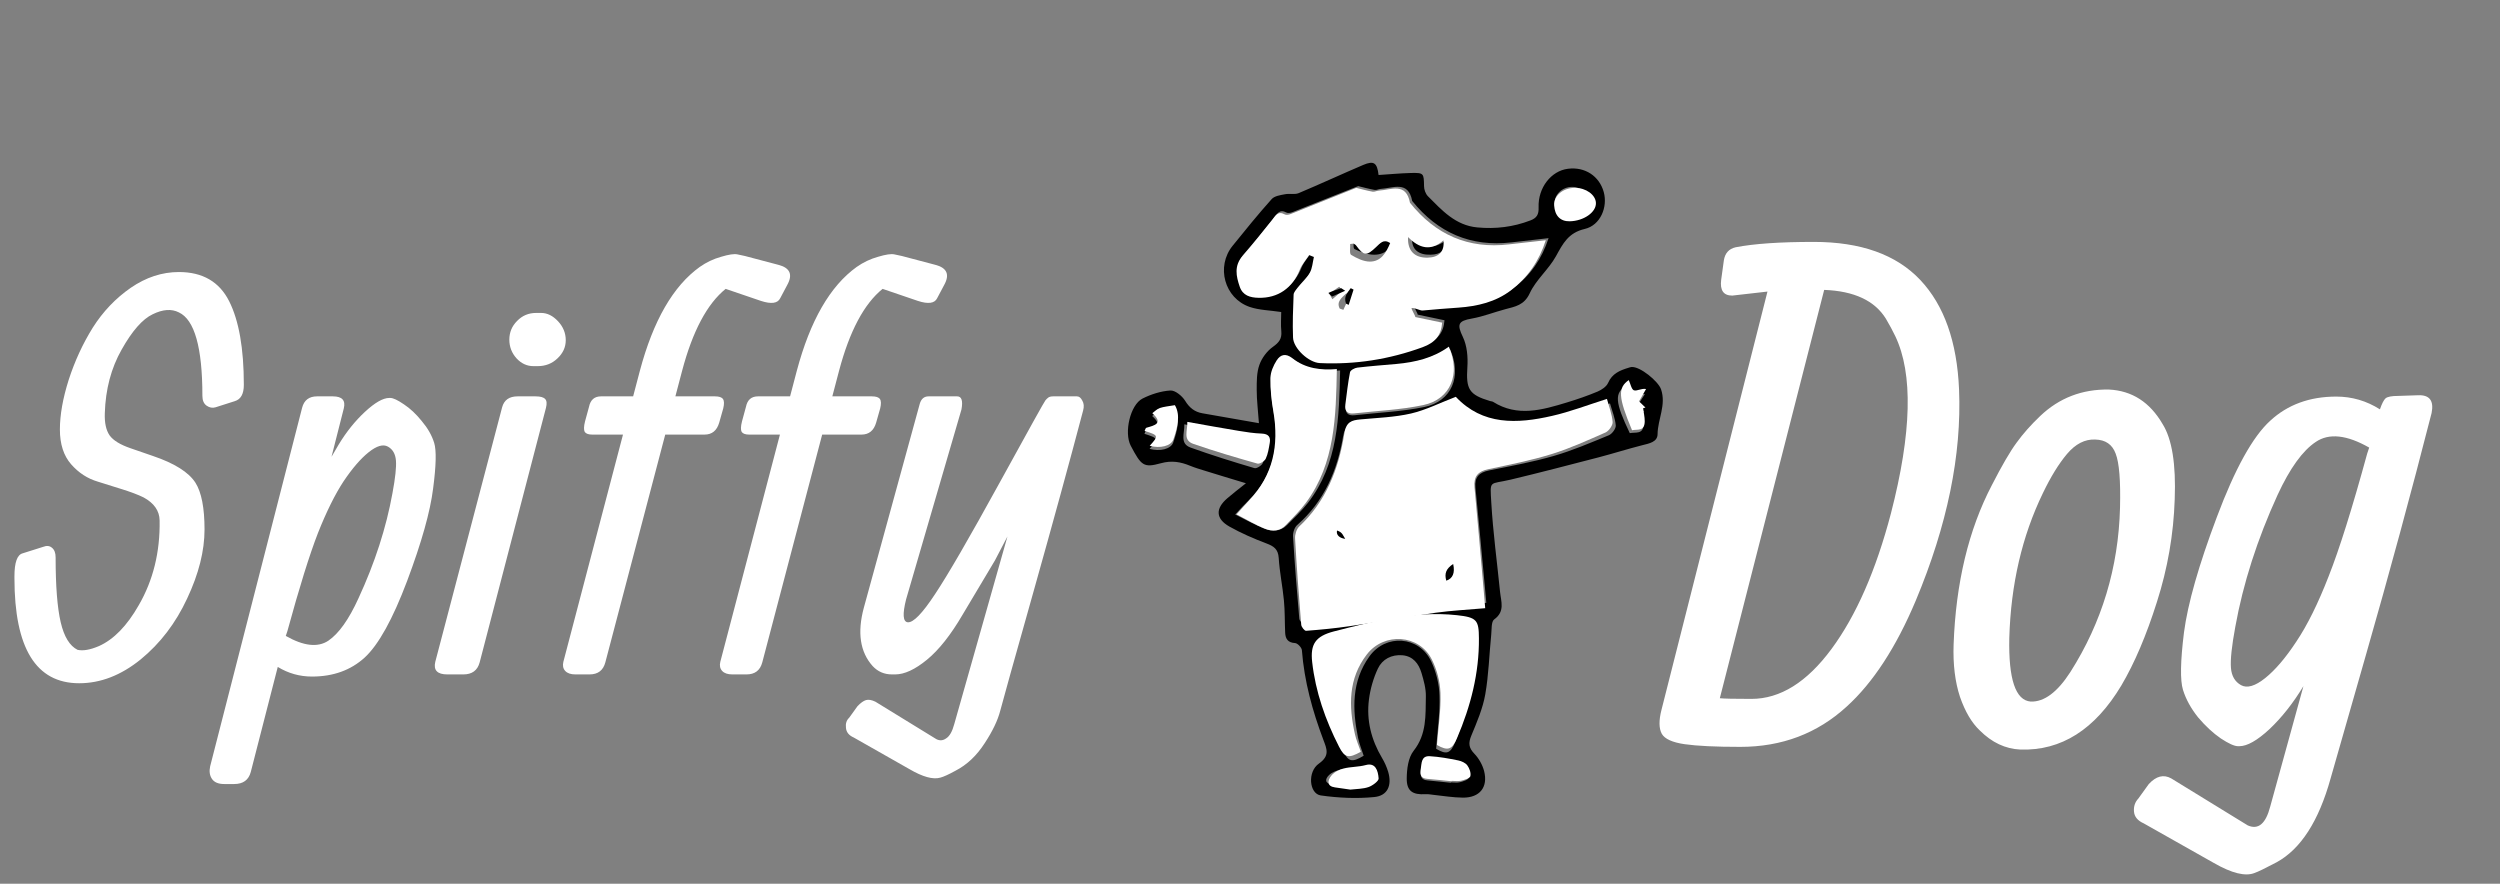 <svg width="215" height="76" viewBox="0 0 215 76" fill="none" xmlns="http://www.w3.org/2000/svg">
<rect x="0" y="0" width="215" height="76" fill="#808080" stroke="none"/>
<path d="M15.383 23.395C17.422 23.395 18.863 24.23 19.706 25.901C20.549 27.572 20.97 29.971 20.97 33.098C20.97 33.88 20.71 34.347 20.189 34.5L18.533 35.029C18.272 35.106 18.019 35.06 17.774 34.891C17.529 34.723 17.406 34.439 17.406 34.041C17.406 29.886 16.732 27.495 15.383 26.866C14.754 26.545 14.003 26.598 13.129 27.027C12.256 27.441 11.367 28.453 10.462 30.063C9.558 31.657 9.075 33.481 9.014 35.535C8.983 36.363 9.121 36.999 9.427 37.444C9.734 37.873 10.332 38.241 11.221 38.547L13.152 39.214C15.007 39.843 16.226 40.609 16.808 41.514C17.33 42.341 17.59 43.683 17.59 45.537C17.59 47.377 17.092 49.354 16.096 51.47C15.114 53.585 13.781 55.333 12.095 56.712C10.409 58.077 8.646 58.759 6.806 58.759C3.096 58.759 1.242 55.747 1.242 49.722V49.561C1.242 48.366 1.479 47.706 1.954 47.584L3.702 47.032C4.009 46.909 4.261 46.932 4.461 47.101C4.675 47.27 4.783 47.545 4.783 47.929C4.783 50.397 4.928 52.259 5.22 53.516C5.511 54.758 5.994 55.547 6.668 55.885C7.143 55.992 7.757 55.885 8.508 55.563C9.78 54.995 10.922 53.823 11.934 52.045C13.175 49.899 13.773 47.469 13.727 44.756C13.712 43.928 13.252 43.269 12.348 42.778C11.888 42.548 11.236 42.303 10.393 42.042L8.416 41.422C7.527 41.161 6.76 40.663 6.116 39.927C5.473 39.191 5.151 38.195 5.151 36.938C5.151 35.681 5.404 34.255 5.909 32.661C6.431 31.051 7.12 29.557 7.979 28.177C8.853 26.798 9.941 25.655 11.244 24.751C12.562 23.847 13.942 23.395 15.383 23.395ZM29.567 35.121C29.567 35.121 29.215 36.509 28.51 39.283L29.131 38.225C29.79 37.137 30.541 36.202 31.384 35.42C32.242 34.623 32.94 34.224 33.476 34.224H33.568C33.814 34.224 34.205 34.408 34.741 34.776C35.278 35.129 35.791 35.612 36.282 36.225C36.788 36.823 37.14 37.444 37.339 38.087C37.539 38.731 37.508 40.042 37.247 42.019C37.002 43.997 36.259 46.641 35.017 49.952C33.775 53.248 32.557 55.448 31.361 56.551C30.165 57.64 28.655 58.184 26.831 58.184C25.773 58.184 24.793 57.908 23.888 57.356L21.566 66.393C21.382 67.082 20.907 67.427 20.14 67.427H19.289C18.784 67.427 18.431 67.282 18.232 66.99C18.032 66.699 17.979 66.339 18.071 65.91L25.98 35.075C26.149 34.416 26.578 34.087 27.268 34.087H28.625C29.422 34.087 29.736 34.431 29.567 35.121ZM24.578 54.689C26.111 55.563 27.329 55.701 28.234 55.103C29.138 54.49 30.004 53.271 30.832 51.447C32.242 48.396 33.216 45.384 33.752 42.41C33.998 41.092 34.097 40.157 34.051 39.605C34.005 39.038 33.775 38.639 33.361 38.409C32.948 38.179 32.396 38.34 31.706 38.892C31.016 39.444 30.296 40.279 29.544 41.399C28.809 42.518 28.073 44.005 27.337 45.859C26.617 47.714 25.743 50.519 24.716 54.275L24.578 54.689ZM45.873 31.488C45.321 31.488 44.838 31.266 44.424 30.822C44.01 30.362 43.803 29.825 43.803 29.212C43.803 28.583 44.025 28.047 44.47 27.602C44.914 27.142 45.459 26.913 46.102 26.913H46.539C47.06 26.913 47.543 27.15 47.988 27.625C48.432 28.101 48.655 28.645 48.655 29.258C48.655 29.856 48.417 30.377 47.942 30.822C47.482 31.266 46.915 31.488 46.24 31.488H45.873ZM46.953 35.075L41.251 56.965C41.067 57.655 40.599 58 39.848 58H38.469C37.61 58 37.265 57.64 37.434 56.919L43.182 35.029C43.351 34.401 43.795 34.087 44.516 34.087H46.056C46.47 34.087 46.746 34.163 46.884 34.316C47.022 34.455 47.045 34.707 46.953 35.075ZM50.702 58C50.702 58 50.296 58 49.484 58C49.085 58 48.794 57.9 48.61 57.701C48.426 57.502 48.372 57.241 48.449 56.919L53.577 37.375H50.932C50.61 37.375 50.396 37.298 50.288 37.145C50.197 36.976 50.204 36.677 50.311 36.248L50.656 34.983C50.779 34.386 51.124 34.087 51.691 34.087H54.45L55.025 31.902C56.175 27.579 57.892 24.598 60.176 22.958C60.743 22.559 61.356 22.268 62.015 22.084C62.674 21.885 63.142 21.816 63.418 21.877C63.709 21.938 63.924 21.984 64.062 22.015L66.936 22.774C67.948 23.034 68.201 23.617 67.695 24.521L67.097 25.648C66.882 26.092 66.33 26.169 65.441 25.878L62.406 24.843C60.812 26.131 59.563 28.484 58.658 31.902L58.083 34.087H61.486C61.839 34.087 62.069 34.163 62.176 34.316C62.283 34.47 62.291 34.738 62.199 35.121L61.854 36.34C61.655 37.03 61.233 37.375 60.59 37.375H57.21L52.059 56.965C51.875 57.655 51.423 58 50.702 58ZM64.199 58C64.199 58 63.793 58 62.981 58C62.582 58 62.291 57.9 62.107 57.701C61.923 57.502 61.869 57.241 61.946 56.919L67.074 37.375H64.429C64.107 37.375 63.893 37.298 63.785 37.145C63.694 36.976 63.701 36.677 63.809 36.248L64.153 34.983C64.276 34.386 64.621 34.087 65.188 34.087H67.947L68.522 31.902C69.672 27.579 71.389 24.598 73.673 22.958C74.24 22.559 74.853 22.268 75.512 22.084C76.171 21.885 76.639 21.816 76.915 21.877C77.206 21.938 77.421 21.984 77.559 22.015L80.433 22.774C81.445 23.034 81.698 23.617 81.192 24.521L80.594 25.648C80.379 26.092 79.828 26.169 78.938 25.878L75.903 24.843C74.309 26.131 73.06 28.484 72.155 31.902L71.58 34.087H74.983C75.336 34.087 75.566 34.163 75.673 34.316C75.781 34.47 75.788 34.738 75.696 35.121L75.351 36.34C75.152 37.03 74.731 37.375 74.087 37.375H70.707L65.556 56.965C65.372 57.655 64.92 58 64.199 58ZM90.573 34.087H92.619C92.803 34.087 92.957 34.209 93.079 34.455C93.217 34.684 93.24 34.968 93.148 35.305C91.983 39.72 90.558 44.924 88.871 50.918C87.185 56.896 86.235 60.299 86.02 61.127C85.806 61.955 85.361 62.882 84.687 63.909C83.997 64.982 83.161 65.772 82.18 66.278C81.598 66.6 81.161 66.799 80.87 66.876C80.241 67.059 79.352 66.814 78.202 66.14L73.42 63.426C73.006 63.243 72.784 62.967 72.753 62.599C72.707 62.231 72.799 61.94 73.029 61.725L73.742 60.736C74.017 60.445 74.263 60.269 74.477 60.207C74.692 60.146 74.96 60.192 75.282 60.345L80.525 63.565C80.816 63.718 81.1 63.695 81.376 63.495C81.667 63.312 81.897 62.905 82.065 62.277L86.641 46.135L85.56 48.205L82.778 52.872C81.766 54.605 80.747 55.892 79.72 56.735C78.693 57.578 77.781 58 76.984 58H76.708C76.049 58 75.497 57.762 75.052 57.287C73.964 56.076 73.711 54.398 74.293 52.252L79.099 34.73C79.222 34.301 79.475 34.087 79.858 34.087H82.318C82.701 34.087 82.824 34.462 82.686 35.213L77.926 51.539C77.605 52.811 77.65 53.47 78.064 53.516C78.54 53.562 79.321 52.757 80.41 51.102C81.513 49.446 83.353 46.273 85.928 41.583C88.504 36.892 89.829 34.508 89.906 34.431C89.983 34.34 90.052 34.27 90.113 34.224C90.205 34.133 90.358 34.087 90.573 34.087Z" fill="white"/>
<path d="M156.879 24.931C156.879 24.931 153.888 36.636 147.905 60.047C148.252 60.085 149.156 60.105 150.618 60.105C153.099 60.105 155.398 58.672 157.514 55.805C159.63 52.939 161.332 49.053 162.621 44.148C164.41 37.223 164.535 32.144 162.996 28.913C162.785 28.47 162.515 27.97 162.188 27.412C161.227 25.854 159.457 25.027 156.879 24.931ZM152.003 25.075L148.973 25.421C148.223 25.421 147.905 24.969 148.021 24.065L148.252 22.391C148.348 21.776 148.684 21.401 149.261 21.266C150.839 20.958 153.08 20.804 155.985 20.804C160.024 20.804 163.073 21.891 165.132 24.065C167.19 26.239 168.306 29.384 168.479 33.501C168.71 39.117 167.469 45.167 164.757 51.65C163.064 55.671 161.082 58.71 158.812 60.768C156.292 63.077 153.243 64.231 149.665 64.231C147.549 64.231 145.953 64.154 144.876 64C143.818 63.846 143.164 63.548 142.913 63.105C142.663 62.644 142.654 61.961 142.885 61.057L152.003 25.075ZM178.051 57.796C180.764 53.526 182.187 48.813 182.322 43.657C182.379 41.349 182.254 39.8 181.947 39.012C181.658 38.223 181.071 37.819 180.186 37.8C179.302 37.761 178.494 38.175 177.763 39.041C177.051 39.887 176.358 41.012 175.685 42.417C173.896 46.11 172.934 50.255 172.8 54.853C172.723 58.412 173.338 60.239 174.646 60.335C175.8 60.374 176.935 59.528 178.051 57.796ZM168.01 55.43C168.202 50.121 169.299 45.552 171.299 41.724C172.165 40.031 172.877 38.81 173.434 38.059C173.992 37.29 174.666 36.53 175.454 35.78C177.089 34.222 179.061 33.462 181.369 33.501C183.351 33.597 184.89 34.587 185.986 36.472C186.794 37.761 187.14 39.916 187.025 42.936C186.929 45.937 186.419 48.88 185.496 51.766C184.592 54.632 183.572 57.027 182.437 58.95C180.167 62.74 177.272 64.577 173.752 64.462C172.463 64.404 171.299 63.856 170.26 62.817C169.568 62.163 169 61.201 168.558 59.931C168.135 58.643 167.952 57.142 168.01 55.43ZM206.232 34.049C206.232 34.049 206.809 34.029 207.963 33.991C208.944 33.953 209.329 34.462 209.117 35.52C207.367 42.368 205.481 49.313 203.462 56.353C201.442 63.394 200.432 66.924 200.432 66.943C199.412 70.617 197.864 73.022 195.786 74.157C194.844 74.657 194.209 74.965 193.882 75.08C193.093 75.388 191.929 75.1 190.39 74.215L184.36 70.81C183.84 70.579 183.561 70.242 183.523 69.8C183.484 69.357 183.609 68.982 183.898 68.674L184.792 67.434C185.427 66.741 186.072 66.578 186.726 66.943L193.305 70.983C194.209 71.387 194.853 70.848 195.238 69.367L198.095 59.008C197.21 60.47 196.238 61.701 195.18 62.702C194.122 63.683 193.257 64.173 192.583 64.173H192.468C192.16 64.173 191.67 63.952 190.996 63.51C190.323 63.048 189.669 62.442 189.034 61.692C188.419 60.922 187.986 60.133 187.736 59.325C187.486 58.518 187.514 56.873 187.822 54.391C188.149 51.91 189.092 48.601 190.65 44.465C192.208 40.31 193.737 37.55 195.238 36.184C196.738 34.799 198.633 34.106 200.922 34.106C202.269 34.106 203.519 34.472 204.673 35.203C204.847 34.703 205.01 34.385 205.164 34.251C205.337 34.116 205.693 34.049 206.232 34.049ZM203.75 38.492C201.826 37.396 200.297 37.232 199.162 38.002C198.027 38.752 196.931 40.272 195.873 42.561C194.122 46.389 192.91 50.169 192.237 53.901C191.929 55.555 191.804 56.738 191.862 57.45C191.92 58.142 192.208 58.633 192.728 58.922C193.247 59.21 193.939 59.008 194.805 58.316C195.671 57.623 196.565 56.575 197.489 55.17C198.431 53.766 199.355 51.9 200.259 49.573C201.182 47.245 202.288 43.725 203.577 39.012L203.75 38.492Z" fill="white"/>
<path d="M107.151 41.56C105.821 41.156 104.713 40.827 103.606 40.48C103.184 40.349 102.763 40.225 102.358 40.06C101.539 39.722 100.771 39.582 99.837 39.838C98.349 40.25 98.151 40.052 97.242 38.33C96.655 37.209 97.192 34.819 98.258 34.275C98.994 33.904 99.845 33.633 100.655 33.583C101.068 33.558 101.663 34.053 101.92 34.465C102.292 35.075 102.746 35.429 103.416 35.544C104.986 35.825 106.565 36.096 108.267 36.393C108.193 35.305 108.077 34.424 108.077 33.534C108.077 32.809 108.069 32.042 108.309 31.375C108.515 30.79 108.962 30.188 109.474 29.826C109.995 29.455 110.251 29.133 110.193 28.491C110.135 27.914 110.185 27.329 110.185 26.834C109.226 26.686 108.3 26.678 107.474 26.397C105.292 25.648 104.565 22.92 106.003 21.14C107.102 19.78 108.201 18.421 109.367 17.119C109.606 16.855 110.102 16.781 110.499 16.707C110.887 16.624 111.342 16.756 111.689 16.608C113.549 15.825 115.384 14.976 117.235 14.185C118.152 13.798 118.433 13.987 118.557 15.05C119.475 14.993 120.4 14.902 121.326 14.877C122.45 14.852 122.45 14.894 122.467 16.006C122.467 16.303 122.599 16.665 122.797 16.871C124.004 18.083 125.169 19.385 127.046 19.558C128.616 19.706 130.137 19.525 131.616 18.956C132.162 18.75 132.344 18.445 132.319 17.836C132.261 16.138 133.401 14.696 134.84 14.515C136.303 14.325 137.542 15.141 137.923 16.517C138.278 17.803 137.641 19.377 136.286 19.69C134.873 20.019 134.41 20.951 133.815 22.03C133.187 23.167 132.096 24.057 131.558 25.219C131.079 26.257 130.302 26.364 129.443 26.595C128.484 26.851 127.558 27.221 126.583 27.395C125.376 27.601 125.293 27.905 125.806 28.977C126.17 29.735 126.252 30.715 126.194 31.581C126.07 33.468 126.327 33.946 128.145 34.49C128.228 34.514 128.327 34.514 128.401 34.556C130.5 35.882 132.633 35.256 134.749 34.613C135.641 34.341 136.534 34.036 137.394 33.674C137.741 33.525 138.154 33.254 138.294 32.932C138.642 32.125 139.311 31.853 140.047 31.63C140.129 31.605 140.212 31.573 140.303 31.564C141.038 31.49 142.609 32.792 142.849 33.476C143.311 34.827 142.567 36.047 142.551 37.341C142.543 38.017 141.824 38.14 141.237 38.288C139.972 38.61 138.732 39.005 137.468 39.335C134.955 39.986 132.443 40.645 129.922 41.247C128.054 41.692 128.137 41.214 128.252 43.241C128.401 45.795 128.748 48.342 129.004 50.896C129.087 51.729 129.451 52.586 128.5 53.27C128.236 53.459 128.294 54.143 128.244 54.596C128.07 56.31 128.029 58.041 127.732 59.722C127.517 60.933 127.013 62.112 126.533 63.265C126.269 63.9 126.302 64.312 126.798 64.823C127.178 65.218 127.492 65.77 127.632 66.306C127.988 67.699 127.261 68.605 125.814 68.597C124.971 68.589 124.128 68.449 123.285 68.358C123.054 68.333 122.822 68.284 122.591 68.3C121.491 68.366 120.971 68.037 120.979 66.949C120.987 66.141 121.103 65.161 121.574 64.567C122.706 63.133 122.591 61.518 122.624 59.911C122.64 59.227 122.442 58.519 122.244 57.86C122.004 57.069 121.525 56.434 120.607 56.352C119.673 56.277 118.88 56.689 118.499 57.497C118.111 58.321 117.847 59.244 117.731 60.15C117.499 61.939 117.929 63.628 118.855 65.185C119.078 65.556 119.26 65.968 119.384 66.38C119.723 67.534 119.343 68.44 118.177 68.547C116.665 68.696 115.094 68.622 113.582 68.407C112.59 68.259 112.416 66.364 113.433 65.663C114.383 64.996 114.102 64.403 113.813 63.636C112.871 61.139 112.168 58.593 111.962 55.915C111.945 55.692 111.598 55.322 111.383 55.305C110.763 55.272 110.548 54.942 110.524 54.415C110.482 53.484 110.507 52.553 110.416 51.63C110.301 50.41 110.044 49.207 109.97 47.987C109.92 47.221 109.548 46.974 108.912 46.735C107.821 46.323 106.738 45.853 105.73 45.285C104.54 44.609 104.515 43.735 105.556 42.845C106.011 42.45 106.507 42.071 107.151 41.56ZM125.252 34.514C123.855 35.017 122.632 35.602 121.343 35.882C119.896 36.195 118.392 36.237 116.904 36.368C116.152 36.434 115.665 36.558 115.508 37.522C115.012 40.464 113.879 43.117 111.557 45.153C111.325 45.359 111.177 45.812 111.201 46.142C111.342 48.498 111.532 50.855 111.739 53.204C111.755 53.385 112.028 53.706 112.16 53.698C113.433 53.608 114.706 53.492 115.962 53.319C118.475 52.973 120.987 52.553 123.5 52.215C124.913 52.033 126.335 51.968 127.823 51.844C127.773 51.3 127.732 50.839 127.69 50.377C127.426 47.567 127.17 44.749 126.889 41.939C126.798 41.024 127.211 40.629 128.062 40.456C129.922 40.085 131.798 39.739 133.625 39.211C135.245 38.742 136.798 38.074 138.361 37.431C138.642 37.316 138.98 36.855 138.956 36.583C138.898 35.94 138.633 35.314 138.46 34.696C136.79 35.19 135.245 35.75 133.658 36.088C130.608 36.748 127.599 36.871 125.252 34.514ZM121.921 27.057C121.921 26.941 121.558 26.348 121.748 26.612C121.095 25.854 122.186 26.397 122.541 26.496C123.574 26.397 124.607 26.323 125.641 26.249C127.269 26.134 128.839 25.771 130.162 24.774C131.608 23.686 132.6 22.269 133.178 20.481C132.029 20.613 131.013 20.728 130.005 20.843C126.484 21.255 123.657 20.019 121.45 17.284C121.111 15.504 119.805 16.179 118.747 16.245C118.574 16.253 118.392 16.36 118.235 16.336C117.756 16.253 117.285 16.122 116.805 16.006C114.987 16.731 113.061 17.489 111.144 18.248C110.987 18.305 110.763 18.355 110.639 18.281C110.036 17.951 109.829 18.396 109.532 18.767C108.697 19.805 107.862 20.843 106.986 21.84C106.251 22.681 106.432 23.563 106.747 24.469C107.011 25.227 107.647 25.4 108.366 25.417C110.053 25.458 111.301 24.584 111.937 23.002C112.119 22.557 112.466 22.17 112.739 21.758C112.879 21.816 113.011 21.865 113.152 21.923C113.045 22.376 113.02 22.879 112.797 23.274C112.532 23.752 112.094 24.123 111.747 24.56C111.606 24.733 111.408 24.947 111.4 25.145C111.35 26.364 111.301 27.592 111.35 28.82C111.383 29.751 112.706 30.963 113.664 31.004C116.714 31.144 119.657 30.691 122.541 29.644C123.632 29.249 124.145 28.622 124.227 27.543C123.459 27.378 122.69 27.221 121.921 27.057ZM123.508 64.394C124.393 64.922 124.74 64.831 125.153 63.801C126.285 60.983 126.971 58.082 126.946 55.033C126.938 53.443 126.781 53.187 125.136 53.006C121.665 52.61 118.351 53.525 115.069 54.431C113.565 54.844 113.127 55.552 113.292 57.126C113.565 59.722 114.367 62.194 115.491 64.551C115.962 65.54 116.268 65.589 117.276 64.996C117.111 64.477 116.896 63.966 116.789 63.43C116.293 60.991 116.235 58.593 117.764 56.459C119.177 54.481 122.053 54.687 123.087 56.887C123.508 57.785 123.773 58.84 123.797 59.829C123.847 61.321 123.624 62.829 123.508 64.394ZM106.226 44.246C107.168 44.708 107.953 45.161 108.788 45.482C109.433 45.73 110.135 45.705 110.672 45.161C111.292 44.543 111.937 43.941 112.474 43.257C115.094 39.887 115.16 35.874 115.251 31.861C113.821 31.976 112.433 31.82 111.251 30.938C110.639 30.485 110.177 30.625 109.838 31.119C109.54 31.556 109.292 32.116 109.276 32.627C109.259 33.583 109.367 34.547 109.54 35.487C110.061 38.363 109.507 40.909 107.391 43.027C107.036 43.365 106.705 43.735 106.226 44.246ZM124.698 30.023C123.351 30.987 121.797 31.35 120.186 31.49C119.053 31.589 117.913 31.671 116.789 31.803C116.557 31.828 116.185 32.026 116.152 32.199C115.97 33.113 115.871 34.036 115.747 34.959C115.673 35.536 115.946 35.775 116.508 35.709C118.508 35.487 120.533 35.404 122.492 35.001C124.855 34.514 125.748 32.355 124.698 30.023ZM101.854 36.492C101.878 37.291 101.432 38.148 102.399 38.494C104.209 39.145 106.044 39.714 107.879 40.258C108.069 40.316 108.499 40.044 108.598 39.821C108.796 39.384 108.862 38.873 108.945 38.396C109.028 37.876 108.854 37.58 108.251 37.555C107.581 37.53 106.912 37.423 106.259 37.308C104.829 37.052 103.407 36.78 101.854 36.492ZM124.773 67.32C124.773 67.311 124.773 67.295 124.773 67.287C125.037 67.287 125.31 67.336 125.558 67.27C125.839 67.196 126.269 67.064 126.31 66.883C126.376 66.594 126.236 66.199 126.054 65.944C125.905 65.729 125.583 65.573 125.31 65.523C124.541 65.367 123.756 65.21 122.971 65.161C122.252 65.111 122.301 65.77 122.227 66.224C122.161 66.627 122.136 67.064 122.756 67.114C123.434 67.171 124.103 67.254 124.773 67.32ZM98.862 38.602C99.746 38.849 100.696 38.626 100.895 38.058C101.234 37.085 101.539 35.94 101.027 35.083C100.49 35.182 100.093 35.206 99.729 35.33C99.49 35.413 99.3 35.618 99.085 35.775C100.068 36.665 99.283 36.83 98.572 37.036C98.506 37.052 98.473 37.209 98.424 37.308C99.63 37.695 99.638 37.728 98.862 38.602ZM134.815 18.89C135.84 18.866 136.741 18.132 136.716 17.341C136.699 16.665 135.988 16.072 135.195 16.072C134.335 16.08 133.658 16.74 133.691 17.539C133.732 18.421 134.137 18.907 134.815 18.89ZM140.807 34.902C141.038 34.539 141.253 34.218 141.46 33.896C140.997 33.83 140.617 34.086 140.336 34.003C140.113 33.946 140.014 33.468 139.857 33.171C138.832 33.797 138.873 34.556 140.162 37.25C140.642 37.151 141.328 37.382 141.336 36.517C141.336 36.162 141.245 35.816 141.187 35.462C141.262 35.446 141.328 35.421 141.402 35.404C141.212 35.239 141.022 35.083 140.807 34.902ZM115.838 67.608C116.375 67.55 116.88 67.567 117.351 67.435C117.673 67.344 118.194 67.031 118.177 66.858C118.128 66.306 117.913 65.779 117.111 65.96C116.516 66.092 115.888 66.067 115.293 66.191C114.937 66.265 114.549 66.413 114.301 66.652C113.937 67.007 113.912 67.385 114.582 67.46C115.012 67.509 115.441 67.567 115.838 67.608Z" fill="black"/>
<path d="M138.686 36.286C138.629 35.612 138.369 34.955 138.198 34.306C136.556 34.825 135.036 35.413 133.475 35.767C130.467 36.459 127.508 36.589 125.199 34.125C123.825 34.652 122.621 35.266 121.353 35.56C119.93 35.889 118.451 35.932 116.987 36.07C116.248 36.139 115.768 36.269 115.613 37.28C115.126 40.367 114.012 43.15 111.727 45.285C111.5 45.501 111.353 45.977 111.378 46.323C111.516 48.795 111.703 51.267 111.906 53.731C111.922 53.921 112.191 54.258 112.321 54.25C113.573 54.155 114.825 54.034 116.061 53.852C118.532 53.489 121.004 53.048 123.475 52.694C124.865 52.504 126.264 52.434 127.727 52.305C127.678 51.734 127.638 51.25 127.597 50.766C127.337 47.818 127.085 44.862 126.808 41.914C126.719 40.954 127.125 40.539 127.963 40.358C129.792 39.969 131.638 39.606 133.434 39.053C135.028 38.56 136.556 37.859 138.093 37.185C138.369 37.047 138.711 36.571 138.686 36.286Z" fill="white"/>
<path d="M123.576 64.069C123.697 62.527 123.932 61.058 123.88 59.589C123.845 58.62 123.576 57.587 123.133 56.707C122.048 54.552 119.036 54.35 117.543 56.288C115.937 58.378 115.989 60.735 116.519 63.117C116.632 63.641 116.857 64.142 117.031 64.65C115.972 65.24 115.651 65.183 115.156 64.214C113.975 61.906 113.133 59.484 112.847 56.941C112.673 55.4 113.133 54.713 114.713 54.302C118.168 53.414 121.64 52.518 125.286 52.905C127.013 53.091 127.178 53.333 127.187 54.891C127.213 57.878 126.484 60.727 125.303 63.48C124.869 64.497 124.505 64.594 123.576 64.069Z" fill="white"/>
<path d="M106.344 44.235C106.81 43.72 107.126 43.346 107.457 42.997C109.479 40.862 110.009 38.294 109.511 35.395C109.345 34.448 109.242 33.475 109.258 32.512C109.266 31.997 109.511 31.431 109.795 30.991C110.119 30.493 110.561 30.351 111.146 30.808C112.268 31.697 113.602 31.855 114.969 31.739C114.89 35.794 114.827 39.832 112.315 43.23C111.802 43.919 111.185 44.526 110.593 45.149C110.08 45.698 109.408 45.722 108.792 45.473C107.987 45.157 107.244 44.7 106.344 44.235Z" fill="white"/>
<path d="M124.599 29.812C125.642 32.163 124.755 34.339 122.399 34.837C120.453 35.245 118.441 35.328 116.455 35.552C115.904 35.618 115.625 35.377 115.699 34.796C115.822 33.866 115.921 32.927 116.101 32.014C116.134 31.839 116.504 31.64 116.734 31.615C117.858 31.482 118.983 31.399 120.108 31.299C121.726 31.15 123.261 30.784 124.599 29.812Z" fill="white"/>
<path d="M102.11 36.281C103.655 36.556 105.084 36.816 106.514 37.052C107.175 37.162 107.844 37.264 108.505 37.288C109.109 37.312 109.282 37.595 109.199 38.09C109.117 38.554 109.051 39.034 108.852 39.451C108.753 39.663 108.324 39.923 108.133 39.867C106.291 39.348 104.456 38.806 102.655 38.184C101.688 37.862 102.143 37.044 102.11 36.281Z" fill="white"/>
<path d="M124.838 67.188C124.14 67.122 123.441 67.031 122.742 66.982C122.095 66.933 122.121 66.497 122.19 66.094C122.268 65.634 122.216 64.985 122.967 65.034C123.786 65.083 124.597 65.231 125.408 65.396C125.692 65.453 126.029 65.609 126.184 65.815C126.374 66.078 126.52 66.464 126.451 66.752C126.408 66.933 125.96 67.064 125.666 67.138C125.408 67.204 125.123 67.155 124.847 67.155C124.838 67.171 124.838 67.179 124.838 67.188Z" fill="white"/>
<path d="M98.875 38.338C99.66 37.468 99.644 37.444 98.438 37.058C98.487 36.96 98.52 36.804 98.586 36.788C99.297 36.583 100.081 36.419 99.098 35.533C99.313 35.377 99.503 35.172 99.743 35.09C100.106 34.967 100.495 34.942 101.04 34.844C101.552 35.697 101.246 36.837 100.908 37.805C100.701 38.362 99.759 38.584 98.875 38.338Z" fill="white"/>
<path d="M134.993 19.031C134.188 19.048 133.707 18.55 133.658 17.657C133.609 16.839 134.414 16.156 135.444 16.156C136.386 16.148 137.23 16.755 137.249 17.454C137.279 18.255 136.2 19.006 134.993 19.031Z" fill="white"/>
<path d="M140.956 34.517C141.155 34.709 141.332 34.874 141.509 35.048C141.44 35.066 141.378 35.092 141.309 35.109C141.355 35.484 141.447 35.85 141.447 36.225C141.44 37.139 140.802 36.895 140.356 37C139.158 34.151 139.127 33.35 140.072 32.688C140.218 32.992 140.31 33.498 140.518 33.567C140.779 33.654 141.132 33.385 141.562 33.454C141.37 33.794 141.178 34.134 140.956 34.517Z" fill="white"/>
<path d="M116.128 67.906C115.714 67.843 115.265 67.78 114.808 67.716C114.109 67.621 114.134 67.136 114.514 66.682C114.773 66.376 115.187 66.176 115.55 66.091C116.171 65.933 116.827 65.965 117.449 65.796C118.286 65.564 118.51 66.25 118.562 66.946C118.579 67.168 118.036 67.569 117.699 67.685C117.216 67.853 116.689 67.843 116.128 67.906Z" fill="white"/>
<path d="M116.734 20.636C116.803 20.677 116.897 20.704 116.948 20.759C117.649 21.517 117.88 21.537 118.752 20.875C119.085 20.622 119.393 20.281 120 20.595C119.632 21.285 119.179 21.906 118.179 21.906C117.615 21.906 117.008 21.667 116.504 21.428C116.341 21.353 116.435 20.923 116.418 20.656C116.529 20.656 116.632 20.649 116.734 20.636Z" fill="black"/>
<path d="M121.443 20.469C122.339 21.265 123.282 21.48 124.301 20.698C124.394 21.494 123.907 21.892 123.019 21.905C121.984 21.932 121.373 21.44 121.443 20.469Z" fill="black"/>
<path d="M129.777 21.016C126.271 21.43 123.456 20.188 121.259 17.44C120.921 15.651 119.621 16.33 118.567 16.396C118.394 16.405 118.213 16.512 118.057 16.487C117.58 16.405 117.11 16.272 116.633 16.156C114.822 16.885 112.905 17.647 110.995 18.408C110.839 18.466 110.617 18.516 110.493 18.441C109.892 18.11 109.687 18.557 109.39 18.93C108.559 19.973 107.728 21.016 106.855 22.018C106.123 22.863 106.304 23.749 106.617 24.659C106.88 25.421 107.514 25.595 108.23 25.611C109.909 25.653 111.152 24.775 111.785 23.186C111.966 22.738 112.312 22.349 112.584 21.935C112.724 21.993 112.855 22.043 112.995 22.101C112.888 22.556 112.864 23.061 112.641 23.459C112.378 23.939 111.942 24.312 111.596 24.75C111.456 24.924 111.259 25.14 111.25 25.338C111.201 26.564 111.152 27.797 111.201 29.031C111.234 29.967 112.551 31.184 113.506 31.225C116.543 31.366 119.473 30.91 122.345 29.859C123.431 29.462 123.942 28.832 124.024 27.748C123.259 27.59 122.485 27.425 121.719 27.267C121.719 27.151 121.382 26.613 121.39 26.497C121.596 26.423 122.139 26.729 122.345 26.704C123.374 26.605 124.403 26.531 125.431 26.456C127.053 26.34 128.617 25.976 129.933 24.974C131.374 23.881 132.361 22.457 132.938 20.66C131.793 20.785 130.789 20.9 129.777 21.016ZM114.584 25.736C114.501 25.57 114.32 25.297 114.353 25.264C114.6 25.032 114.896 24.858 115.176 24.659C115.267 24.775 115.349 24.891 115.44 24.999C115.152 25.247 114.864 25.496 114.584 25.736ZM115.53 26.646C115.423 26.613 115.324 26.572 115.217 26.539C114.905 25.943 115.399 25.603 115.777 25.231C115.884 25.272 115.999 25.314 116.106 25.355C115.925 25.785 115.728 26.216 115.53 26.646ZM117.81 22.498C117.267 22.498 116.682 22.209 116.197 21.919C116.04 21.828 116.131 21.306 116.115 20.983C116.213 20.975 116.312 20.967 116.411 20.95C116.477 21 116.567 21.033 116.617 21.099C117.292 22.018 117.514 22.043 118.353 21.24C118.674 20.934 118.971 20.52 119.555 20.9C119.209 21.737 118.765 22.498 117.81 22.498ZM122.773 22.159C121.678 22.184 121.028 21.588 121.094 20.387C122.049 21.364 123.053 21.629 124.139 20.669C124.246 21.654 123.719 22.142 122.773 22.159Z" fill="white"/>
<path d="M116.406 24.907C116.264 25.345 116.127 25.782 115.985 26.219C115.907 26.185 115.836 26.143 115.759 26.11C115.533 25.504 115.89 25.16 116.163 24.781C116.246 24.823 116.329 24.865 116.406 24.907Z" fill="black"/>
<path d="M115.688 25.008C115.308 25.174 114.939 25.334 114.559 25.5C114.451 25.389 114.212 25.207 114.255 25.185C114.581 25.03 114.971 24.914 115.34 24.781C115.46 24.853 115.568 24.93 115.688 25.008Z" fill="black"/>
<path d="M124.972 48.5C125.146 49.277 124.933 49.756 124.38 49.938C124.205 49.316 124.36 48.914 124.972 48.5Z" fill="black"/>
<path d="M115.688 46.344C115.162 46.27 114.9 45.987 114.984 45.625C115.462 45.772 115.5 46.061 115.688 46.344Z" fill="black"/>
</svg>

